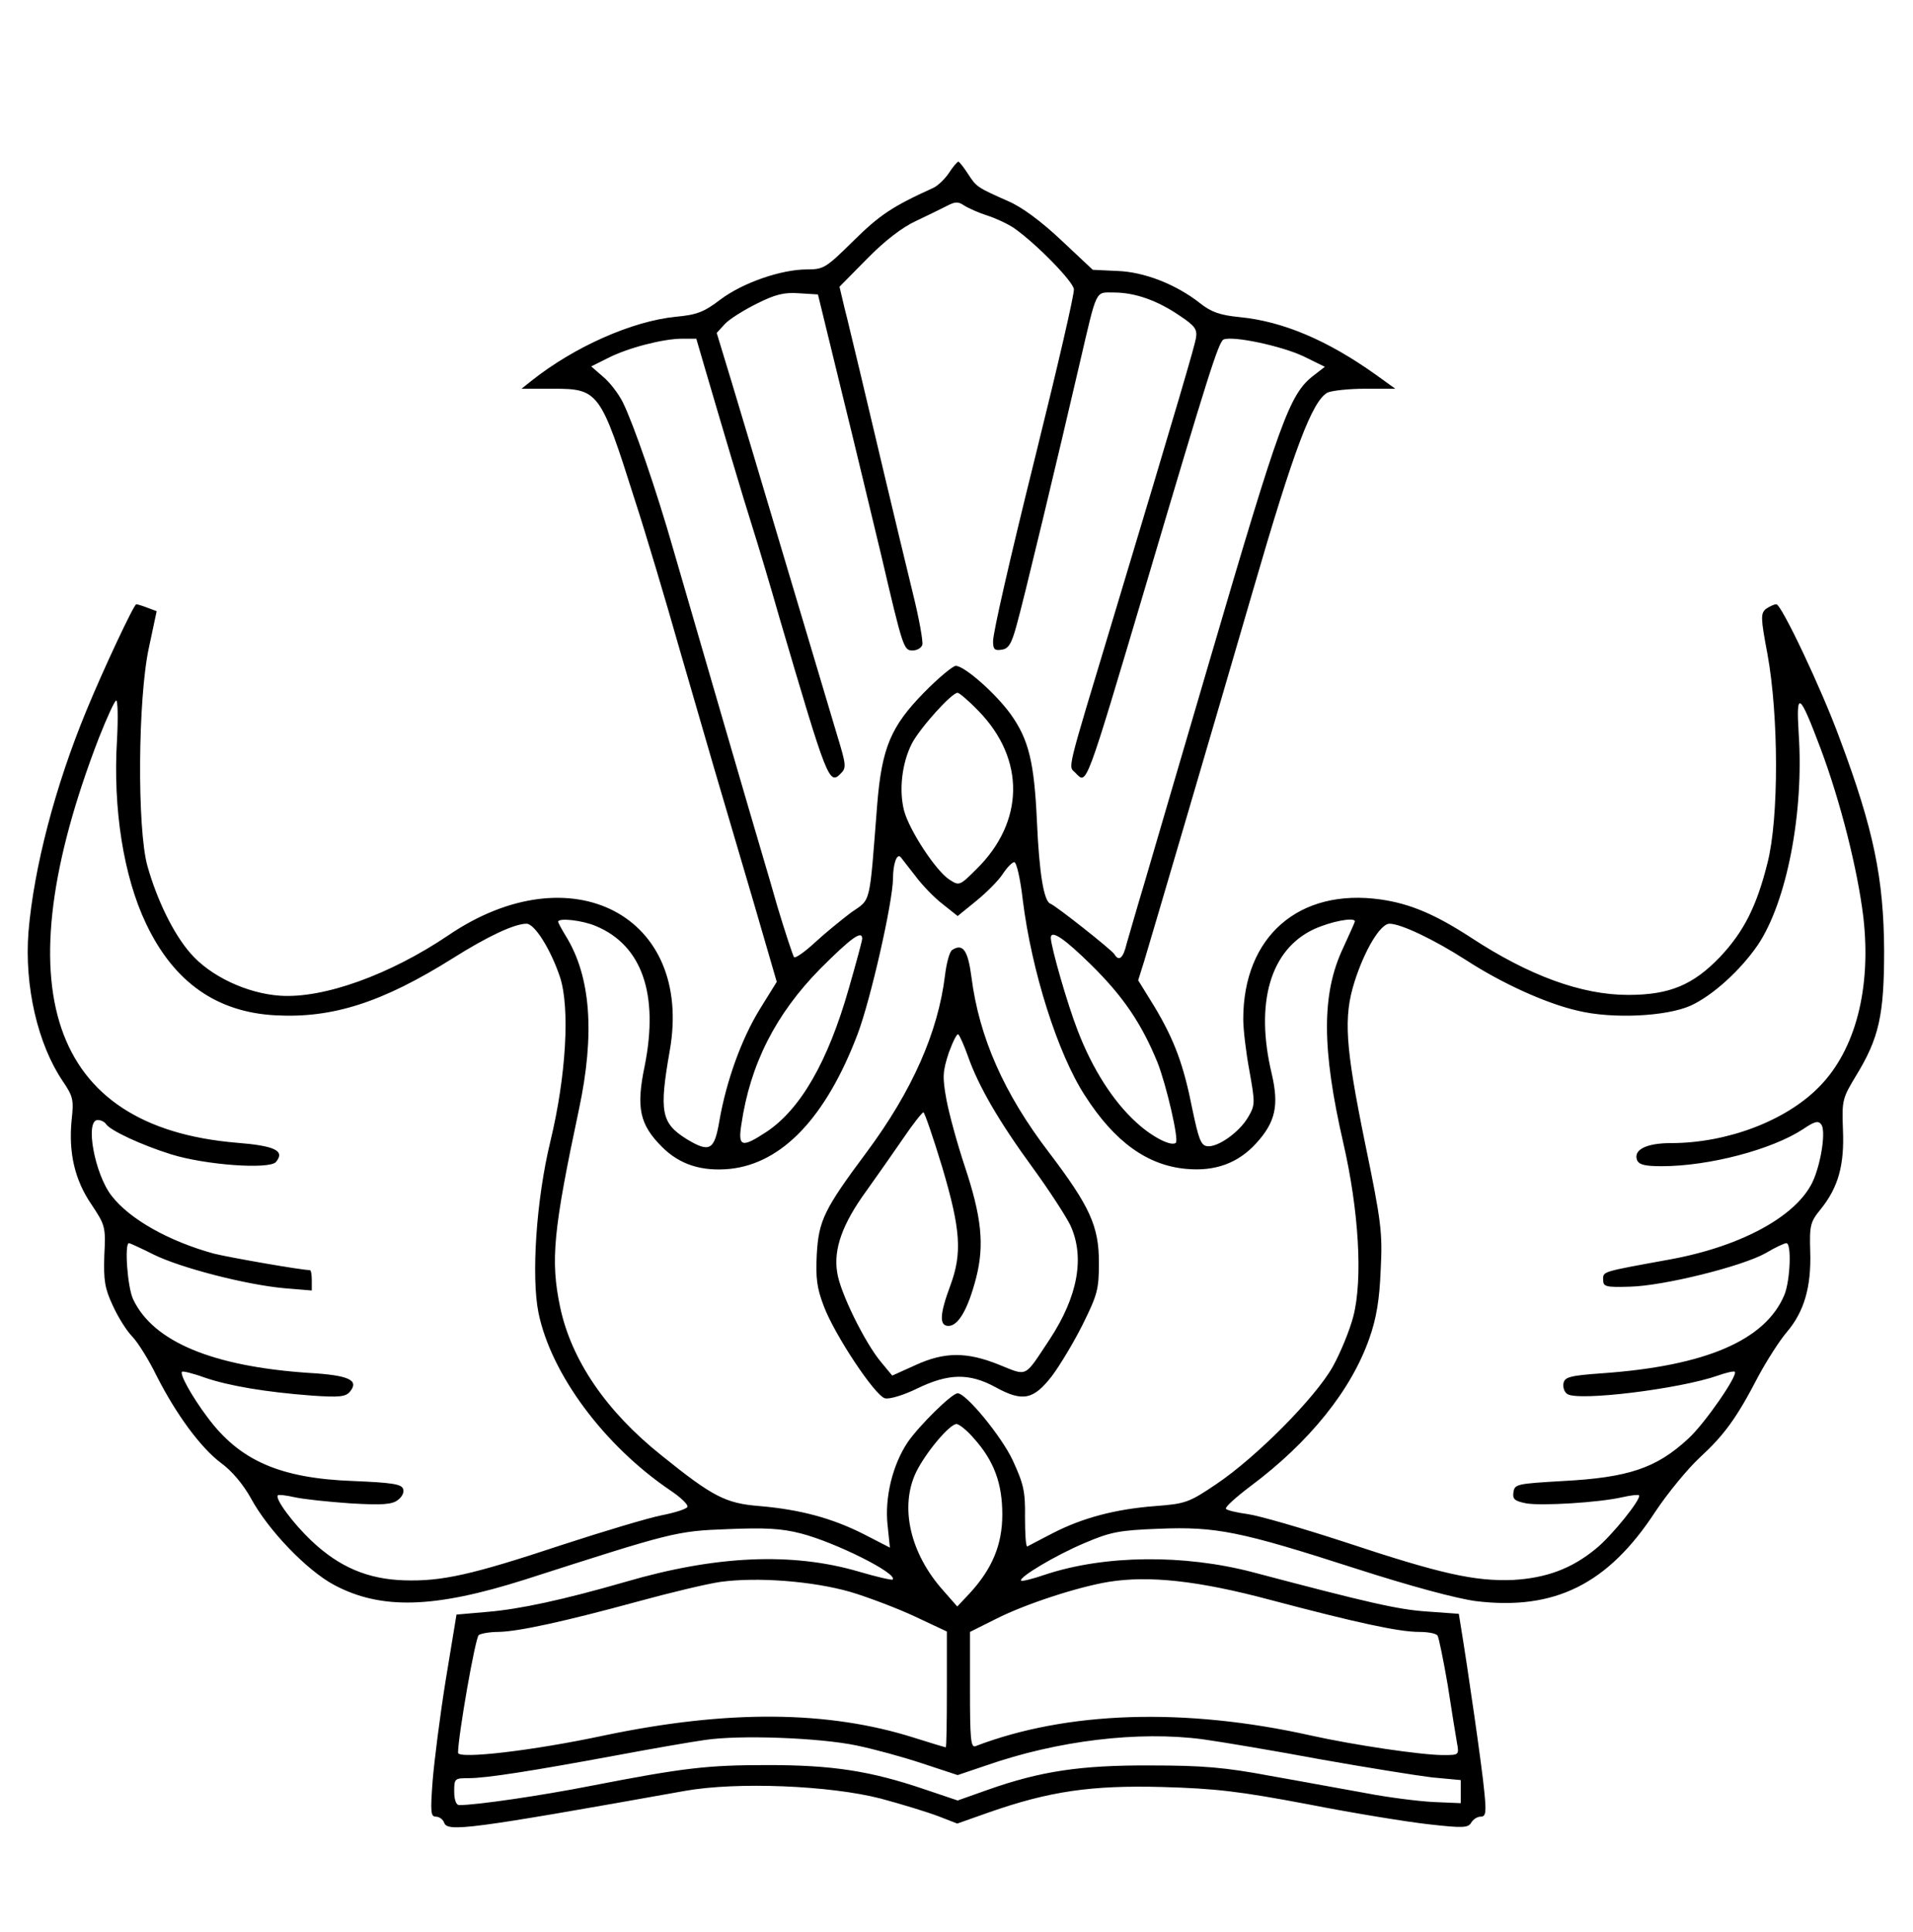 <?xml version="1.0" standalone="no"?>
<!DOCTYPE svg PUBLIC "-//W3C//DTD SVG 20010904//EN"
 "http://www.w3.org/TR/2001/REC-SVG-20010904/DTD/svg10.dtd">
<svg version="1.0" xmlns="http://www.w3.org/2000/svg"
 width="497pt" height="502pt" viewBox="0 0 497 502"
 preserveAspectRatio="xMidYMid meet">

<g transform="translate(0,502) scale(0.1,-0.1)"
fill="#000000" stroke="none">
<path d="M2465 4570 c-11 -16 -29 -33 -40 -38 -108 -49 -140 -71 -208 -138
-71 -70 -77 -74 -120 -74 -67 0 -166 -34 -225 -78 -43 -33 -62 -40 -116 -45
-112 -11 -263 -77 -376 -167 l-25 -20 82 0 c118 0 123 -7 212 -288 28 -86 80
-260 116 -387 72 -249 102 -352 194 -663 l59 -203 -44 -71 c-48 -78 -87 -187
-105 -290 -13 -77 -25 -84 -86 -47 -65 41 -71 70 -43 229 62 351 -256 517
-575 300 -151 -102 -324 -165 -438 -157 -86 6 -181 51 -232 110 -44 50 -87
138 -112 227 -27 96 -25 436 4 568 l20 94 -24 9 c-13 5 -26 9 -29 9 -6 0 -85
-168 -129 -275 -82 -198 -137 -410 -151 -576 -11 -141 24 -292 89 -388 27 -40
29 -48 23 -102 -8 -84 8 -155 52 -219 35 -53 37 -57 33 -132 -2 -65 1 -85 22
-130 13 -29 36 -66 51 -81 15 -16 43 -61 62 -100 51 -101 115 -188 168 -228
29 -21 58 -56 78 -92 45 -83 145 -187 216 -225 122 -65 260 -61 496 14 383
123 392 126 526 131 97 4 139 2 190 -11 90 -23 254 -105 239 -120 -2 -2 -42 7
-89 21 -172 50 -369 42 -605 -27 -163 -47 -275 -71 -359 -78 l-80 -7 -28 -170
c-15 -93 -30 -212 -34 -262 -6 -80 -5 -93 8 -93 9 0 19 -7 22 -16 9 -24 61
-18 626 83 135 24 376 14 508 -20 56 -15 124 -36 150 -46 l49 -19 82 29 c157
55 266 71 451 66 139 -4 199 -11 379 -45 117 -23 259 -46 314 -52 88 -10 101
-9 109 4 5 9 16 16 25 16 13 0 15 10 9 67 -5 57 -43 320 -61 429 l-5 31 -83 6
c-75 5 -153 23 -452 102 -179 47 -385 45 -539 -6 -32 -11 -60 -18 -63 -16 -8
8 89 66 165 98 68 29 90 33 193 37 149 6 212 -7 510 -103 146 -47 262 -78 313
-85 205 -25 344 44 467 233 32 48 83 110 114 139 64 59 96 102 152 210 23 43
57 96 76 118 44 52 63 116 60 208 -2 68 0 77 27 110 46 57 62 115 58 207 -3
77 -1 82 34 140 60 98 73 158 73 325 -1 187 -27 315 -115 550 -47 129 -152
350 -165 350 -6 0 -18 -6 -27 -12 -14 -12 -14 -23 4 -118 29 -159 30 -425 0
-542 -28 -112 -61 -178 -123 -244 -70 -73 -131 -99 -239 -99 -121 0 -258 50
-410 150 -91 59 -156 87 -233 98 -212 30 -357 -96 -357 -311 0 -26 7 -86 16
-134 15 -84 15 -89 -3 -120 -23 -40 -80 -80 -107 -76 -16 2 -22 19 -38 95 -23
117 -47 181 -99 268 l-42 68 16 51 c19 63 184 624 282 961 107 369 154 493
194 515 11 5 55 10 98 10 l78 0 -50 36 c-126 90 -242 139 -354 150 -51 5 -74
13 -103 36 -62 49 -146 82 -216 84 l-63 3 -82 77 c-52 49 -102 86 -137 101
-81 36 -83 37 -105 71 -11 17 -22 31 -25 32 -3 0 -14 -13 -25 -30z m100 -110
c22 -7 54 -22 70 -33 57 -40 155 -140 155 -159 0 -17 -39 -187 -100 -433 -69
-278 -110 -459 -110 -481 0 -21 4 -25 22 -22 18 2 26 15 39 63 16 55 108 439
165 685 45 193 39 180 88 180 55 0 114 -21 172 -61 39 -26 45 -35 41 -58 -4
-22 -40 -147 -216 -731 -123 -408 -116 -379 -97 -398 30 -30 23 -50 186 498
157 530 186 623 199 628 25 10 151 -17 208 -44 l55 -27 -31 -24 c-61 -48 -86
-117 -268 -738 -74 -253 -151 -514 -170 -580 -20 -66 -40 -137 -46 -157 -9
-38 -20 -47 -32 -27 -8 12 -152 126 -166 131 -17 6 -29 78 -35 213 -7 154 -21
213 -68 279 -38 53 -120 126 -143 126 -7 0 -45 -31 -83 -70 -85 -87 -109 -142
-121 -290 -21 -267 -15 -244 -68 -281 -25 -19 -67 -53 -94 -78 -26 -24 -50
-41 -54 -38 -3 4 -23 64 -44 134 -20 71 -54 184 -74 253 -33 113 -71 243 -195
670 -46 161 -104 328 -132 385 -11 22 -34 52 -51 66 l-31 27 42 21 c52 27 145
51 194 51 l37 0 21 -72 c44 -150 102 -346 125 -418 13 -41 45 -147 70 -235
125 -425 129 -436 160 -404 14 14 13 23 -9 95 -13 43 -72 241 -131 439 -59
198 -124 416 -145 485 l-38 125 21 23 c12 13 49 36 83 53 48 24 71 30 110 27
l49 -3 61 -250 c34 -137 80 -331 104 -430 56 -240 58 -245 81 -245 11 0 22 6
25 14 3 7 -8 69 -25 137 -39 160 -104 434 -137 574 -15 61 -32 135 -40 165
l-13 55 72 73 c46 47 92 82 127 98 30 14 66 32 80 39 21 11 29 12 45 1 11 -7
38 -19 60 -26z m-23 -1287 c122 -125 120 -288 -5 -411 -44 -44 -45 -44 -71
-27 -35 23 -103 127 -117 178 -14 53 -6 124 20 175 20 39 103 132 119 132 4 0
29 -21 54 -47z m-2238 -75 c-11 -179 17 -356 76 -479 72 -151 183 -229 336
-237 149 -8 278 34 460 148 92 58 161 90 192 90 21 0 63 -67 87 -139 26 -80
16 -256 -25 -426 -37 -152 -50 -352 -31 -446 33 -160 171 -345 342 -461 27
-18 47 -37 45 -43 -1 -5 -31 -15 -67 -22 -35 -7 -152 -42 -259 -77 -235 -78
-312 -95 -410 -92 -94 3 -168 34 -240 102 -48 45 -97 111 -88 119 2 2 21 0 43
-5 22 -5 87 -12 145 -16 84 -5 109 -3 124 9 11 8 17 21 13 29 -4 12 -31 16
-129 20 -191 7 -296 53 -380 167 -39 52 -72 111 -65 117 2 2 28 -4 58 -15 64
-22 160 -38 279 -47 72 -5 88 -3 99 10 25 30 -2 43 -108 49 -249 17 -403 81
-455 191 -15 31 -23 146 -11 146 3 0 31 -13 63 -29 70 -35 241 -79 340 -88
l72 -6 0 27 c0 14 -2 26 -5 26 -22 0 -210 33 -250 43 -116 32 -218 89 -265
150 -44 56 -70 197 -36 197 8 0 18 -5 21 -10 10 -17 95 -56 169 -79 89 -28
256 -40 273 -20 24 29 -2 42 -103 50 -485 41 -608 401 -357 1052 21 53 41 97
45 97 4 0 5 -46 2 -102z m4426 -23 c52 -139 96 -314 111 -438 21 -184 -20
-345 -115 -441 -86 -88 -239 -146 -385 -146 -63 0 -98 -17 -88 -44 5 -12 20
-16 64 -16 123 0 286 43 367 96 31 21 40 23 48 12 11 -16 1 -90 -19 -140 -37
-93 -183 -175 -373 -210 -181 -33 -175 -31 -175 -53 0 -18 6 -20 70 -18 86 2
289 52 352 87 25 15 49 26 54 26 14 0 10 -97 -5 -134 -49 -118 -204 -185 -473
-204 -85 -6 -98 -10 -101 -26 -2 -10 2 -23 10 -28 29 -19 291 13 391 48 22 8
42 12 44 10 9 -9 -79 -136 -121 -174 -83 -77 -156 -101 -326 -110 -119 -7
-125 -8 -128 -29 -3 -18 3 -23 33 -29 40 -7 189 2 250 16 22 5 41 7 43 5 8 -8
-71 -106 -112 -139 -63 -52 -129 -76 -215 -81 -100 -4 -189 16 -436 98 -110
36 -224 69 -253 73 -29 4 -55 10 -57 14 -3 4 26 30 63 58 153 114 263 250 310
386 18 51 26 100 29 176 5 97 2 124 -41 332 -51 250 -56 325 -27 417 26 82 67
151 91 151 30 0 117 -42 198 -94 94 -61 208 -113 291 -132 90 -22 230 -15 293
13 57 26 129 91 175 158 75 112 120 343 106 549 -7 114 2 107 57 -39z m-2351
-332 c17 -23 49 -56 70 -72 l39 -31 48 39 c27 22 58 53 69 70 11 17 25 31 30
31 6 0 16 -44 22 -97 23 -186 91 -401 162 -510 77 -120 162 -181 263 -190 75
-7 135 15 182 67 50 55 59 98 40 180 -44 184 -4 323 110 376 44 20 106 32 106
20 0 -2 -14 -33 -31 -70 -56 -119 -55 -262 1 -506 40 -174 51 -353 26 -450 -9
-35 -33 -94 -53 -130 -45 -81 -199 -236 -303 -306 -71 -48 -80 -51 -158 -57
-105 -8 -190 -31 -266 -70 -34 -18 -64 -33 -67 -35 -4 -1 -6 33 -6 76 1 68 -4
87 -32 148 -29 62 -121 174 -143 174 -15 0 -99 -83 -129 -126 -40 -59 -61
-145 -53 -217 l6 -58 -68 35 c-83 42 -166 64 -271 73 -88 7 -121 24 -255 132
-144 115 -234 248 -263 386 -25 120 -18 197 49 512 42 197 31 346 -34 451 -11
18 -20 35 -20 37 0 11 63 4 98 -11 120 -50 164 -177 127 -363 -23 -110 -13
-153 45 -211 46 -46 103 -64 176 -57 136 14 250 134 332 350 34 90 91 341 92
404 0 38 10 67 20 56 3 -4 21 -27 39 -50z m-139 -162 c0 -5 -16 -64 -35 -130
-54 -189 -125 -313 -214 -372 -64 -42 -74 -39 -65 19 23 157 89 287 205 405
81 81 109 101 109 78z m596 -69 c83 -82 130 -152 171 -252 23 -58 56 -200 48
-209 -11 -11 -62 15 -102 52 -61 55 -115 140 -153 239 -27 69 -69 216 -70 241
0 23 36 -2 106 -71z m-306 -1229 c53 -59 74 -118 74 -198 0 -78 -26 -141 -85
-205 l-32 -34 -36 41 c-87 97 -114 218 -71 308 25 51 87 125 105 125 7 0 28
-17 45 -37z m-321 -399 c47 -14 123 -43 168 -64 l83 -39 0 -150 c0 -83 -1
-151 -3 -151 -1 0 -38 11 -82 25 -224 71 -485 73 -805 6 -187 -40 -380 -62
-380 -45 0 43 45 301 54 306 6 4 29 8 51 8 53 1 175 28 362 79 84 23 180 46
215 51 96 13 239 2 337 -26z m1092 -21 c223 -59 333 -83 386 -83 23 0 45 -4
48 -10 3 -5 15 -63 26 -127 10 -65 21 -133 24 -150 6 -33 6 -33 -36 -33 -55 0
-232 26 -344 51 -327 73 -634 63 -871 -28 -12 -4 -14 21 -14 146 l0 151 68 34
c77 39 213 83 292 96 106 17 234 3 421 -47z m-1076 -378 c44 -9 121 -30 172
-47 l91 -30 74 25 c186 65 396 90 563 68 50 -7 187 -30 305 -52 118 -21 249
-42 290 -47 l75 -7 0 -30 0 -30 -71 3 c-39 2 -118 12 -175 23 -57 10 -169 31
-249 45 -117 22 -176 27 -310 27 -183 1 -287 -15 -423 -63 l-79 -28 -86 29
c-141 48 -240 63 -407 63 -158 0 -218 -7 -460 -54 -127 -25 -296 -50 -342 -50
-8 0 -13 14 -13 35 0 34 1 35 38 35 46 0 166 19 382 59 91 17 194 35 230 40
90 14 299 6 395 -14z"/>
<path d="M2474 2552 c-7 -4 -15 -34 -19 -67 -18 -147 -85 -299 -203 -458 -111
-149 -125 -178 -130 -266 -3 -61 0 -87 18 -134 28 -75 133 -233 159 -240 12
-3 48 8 83 25 82 40 136 41 204 4 71 -39 99 -33 147 29 21 28 57 88 80 134 38
77 42 91 42 160 0 95 -23 146 -130 287 -117 153 -181 299 -201 454 -9 70 -22
90 -50 72z m41 -277 c27 -77 81 -170 168 -289 43 -59 87 -127 98 -150 38 -83
19 -185 -54 -296 -67 -101 -56 -96 -131 -66 -84 34 -142 34 -218 -1 l-60 -27
-29 35 c-42 50 -107 182 -114 233 -10 61 14 127 76 212 27 38 70 99 96 137 25
37 49 67 52 67 3 0 25 -64 49 -143 48 -162 52 -223 21 -307 -28 -75 -29 -105
-5 -105 26 0 51 44 72 125 22 86 14 159 -30 291 -19 57 -40 134 -47 171 -11
60 -10 74 6 123 11 30 22 52 25 47 4 -4 15 -29 25 -57z"/>
</g>
</svg>
